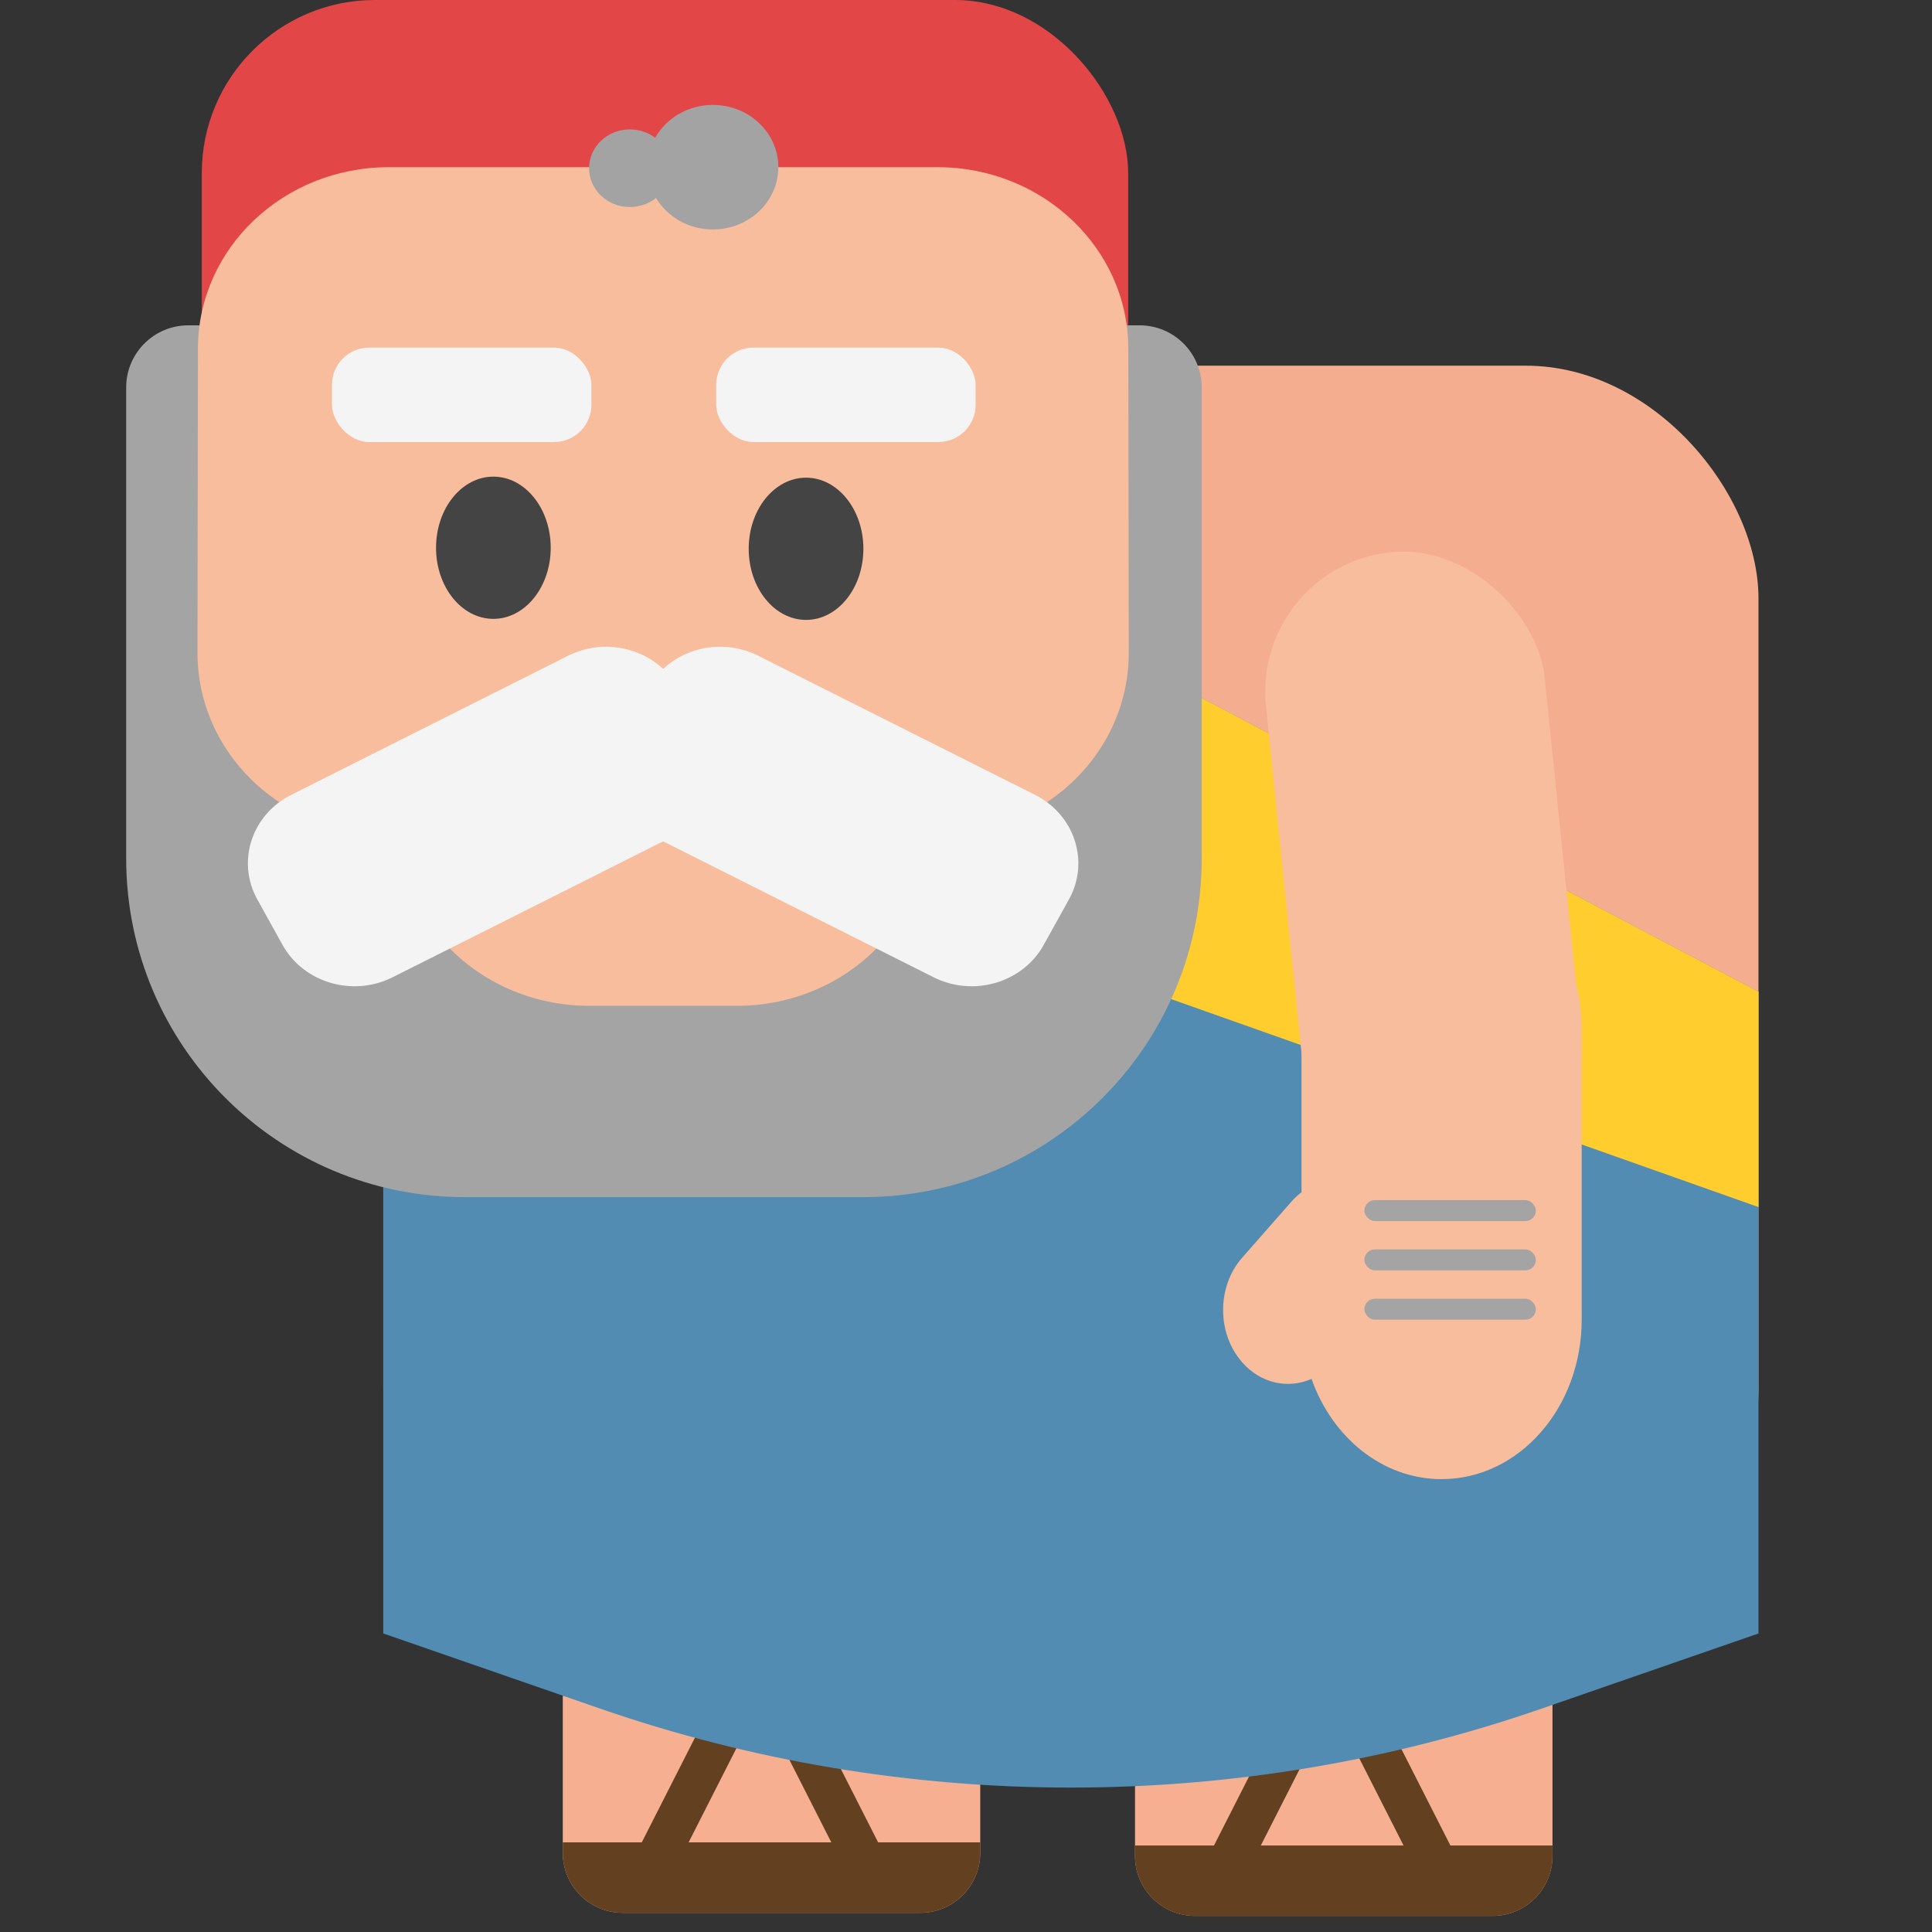 <?xml version="1.0" encoding="UTF-8"?>
<svg xmlns="http://www.w3.org/2000/svg" viewBox="0 0 1024 1024">
  <rect x="0" y="0" width="1024" height="1024" fill="#333333" stroke="none"/>
  <defs>
    <style>
      .cls-1, .cls-2 {
        fill: #f6af90;
      }

      .cls-3 {
        fill: #444;
      }

      .cls-2 {
        opacity: .99;
      }

      .cls-4 {
        fill: #f8bd9c;
      }

      .cls-5 {
        fill: #a4a3a3;
      }

      .cls-6 {
        fill: #ffcd2e;
      }

      .cls-7 {
        fill: #e34647;
      }

      .cls-8 {
        fill: #634020;
      }

      .cls-9 {
        fill: #a5a4a4;
      }

      .cls-10 {
        fill: #f4f4f4;
      }

      .cls-11 {
        fill: #528cb2;
      }
    </style>
  </defs>
  <g id="Lag_12" data-name="Lag 12">
    <path class="cls-1" d="M298.29,898.75h221.26v83.3c0,17.54-14.24,31.78-31.78,31.78h-157.71c-17.54,0-31.78-14.24-31.78-31.78v-83.3h0Z"/>
    <path class="cls-8" d="M298.29,976.5h221.26v5.55c0,17.54-14.24,31.78-31.78,31.78h-157.71c-17.54,0-31.78-14.24-31.78-31.78v-5.55h0Z"/>
    <rect class="cls-8" x="358.89" y="895.4" width="22.13" height="93.67" transform="translate(466.87 -65.38) rotate(26.93)"/>
    <rect class="cls-8" x="428.94" y="904.03" width="22.12" height="93.67" transform="translate(1262.94 1599.34) rotate(153.07)"/>
    <path class="cls-1" d="M601.59,900.38h221.26v83.3c0,17.54-14.24,31.78-31.78,31.78h-157.71c-17.54,0-31.78-14.24-31.78-31.78v-83.3h0Z"/>
    <path class="cls-8" d="M601.59,978.14h221.26v5.55c0,17.54-14.24,31.78-31.78,31.78h-157.71c-17.54,0-31.78-14.24-31.78-31.78v-5.55h0Z"/>
    <rect class="cls-8" x="662.19" y="897.04" width="22.13" height="93.67" transform="translate(500.5 -202.57) rotate(26.93)"/>
    <rect class="cls-8" x="732.24" y="905.67" width="22.13" height="93.67" transform="translate(1837.39 1465.07) rotate(153.07)"/>
  </g>
  <g id="Lag_7" data-name="Lag 7">
    <rect class="cls-2" x="203.14" y="193.82" width="728.89" height="665.18" rx="123.29" ry="123.29"/>
    <path class="cls-11" d="M932.04,865.77l-114.8,39.78c-161.25,55.88-338.05,55.88-499.3,0l-114.8-39.78V141.15l728.89,384.48v340.15Z"/>
  </g>
  <g id="Lag_13" data-name="Lag 13">
    <polygon class="cls-6" points="203.14 381.69 932.04 639.78 932.04 525.62 203.14 141.15 203.14 381.69"/>
  </g>
  <g id="Lag_14" data-name="Lag 14">
    <rect class="cls-7" x="106.95" width="491.01" height="275.33" rx="91.76" ry="91.76"/>
  </g>
  <g id="Lag_2" data-name="Lag 2">
    <path class="cls-9" d="M99.79,172.43h504.24c18.16,0,32.91,14.74,32.91,32.91v249.72c0,99.03-80.4,179.44-179.44,179.44h-211.18c-99.03,0-179.44-80.4-179.44-179.44v-249.72c0-18.16,14.74-32.91,32.91-32.91Z"/>
    <path class="cls-4" d="M598.03,184.73c-.08-53.11-45.35-96.12-101.17-96.12H206.08c-55.82,0-101.09,43.01-101.17,96.12l-.24,161.3c-.05,35.56,20.51,68.26,53.48,85.02l22.38,11.38c15.33,7.79,28.28,19.21,37.62,33.15l8.7,12.99c18.58,27.73,50.75,44.52,85.32,44.52h78.6c34.57,0,66.74-16.79,85.32-44.52l8.7-12.99c9.34-13.94,22.3-25.36,37.62-33.15l22.38-11.38c32.97-16.77,53.53-49.46,53.48-85.02l-.24-161.3Z"/>
  </g>
  <g id="Lag_5" data-name="Lag 5">
    <path class="cls-10" d="M136.39,476.75l13.38,24.1c11.13,20.05,37.24,27.72,58.32,17.13l146.69-73.71c21.08-10.59,29.14-35.43,18.01-55.49l-13.38-24.1c-11.13-20.05-37.24-27.72-58.32-17.13l-146.69,73.71c-21.08,10.59-29.14,35.43-18.01,55.49Z"/>
    <path class="cls-10" d="M566.55,476.75l-13.38,24.1c-11.13,20.05-37.24,27.72-58.32,17.13l-146.69-73.71c-21.08-10.59-29.14-35.43-18.01-55.49l13.38-24.1c11.13-20.05,37.24-27.72,58.32-17.13l146.69,73.71c21.08,10.59,29.14,35.43,18.01,55.49Z"/>
  </g>
  <g id="Lag_6" data-name="Lag 6">
    <ellipse class="cls-3" cx="261.5" cy="290.32" rx="30.39" ry="37.69"/>
    <ellipse class="cls-3" cx="427.22" cy="290.87" rx="30.39" ry="37.69"/>
    <rect class="cls-10" x="379.6" y="184.24" width="137.51" height="50.05" rx="19.73" ry="19.73"/>
    <rect class="cls-10" x="175.95" y="184.24" width="137.51" height="50.05" rx="19.73" ry="19.73"/>
  </g>
  <g id="Lag_3" data-name="Lag 3">
    <ellipse class="cls-5" cx="377.85" cy="88.61" rx="34.69" ry="33"/>
    <ellipse class="cls-5" cx="333.85" cy="89.16" rx="21.63" ry="20.57"/>
  </g>
  <g id="Lag_15" data-name="Lag 15">
    <rect class="cls-4" x="680.18" y="291.83" width="148.5" height="337.62" rx="74.25" ry="74.25" transform="translate(1551.92 841.93) rotate(174.15)"/>
    <path class="cls-4" d="M658.35,666.63l26.04-29.64c1.69-1.93,3.52-3.61,5.44-5.05v-86.79c0-46.68,33.24-84.51,74.25-84.51h0c41.01,0,74.25,37.84,74.25,84.51v154.31c0,46.68-33.24,84.51-74.25,84.51h0c-31.26,0-57.99-22-68.94-53.13-12.33,5.44-26.85,2.51-36.79-8.82h0c-13.44-15.3-13.44-40.1,0-55.39Z"/>
    <rect class="cls-9" x="723.15" y="688.34" width="90.89" height="11.11" rx="5.56" ry="5.56" transform="translate(1537.19 1387.8) rotate(-180)"/>
    <rect class="cls-9" x="723.15" y="662.21" width="90.89" height="11.11" rx="5.56" ry="5.56" transform="translate(1537.19 1335.54) rotate(-180)"/>
    <rect class="cls-9" x="723.15" y="636.08" width="90.89" height="11.11" rx="5.56" ry="5.56" transform="translate(1537.19 1283.28) rotate(-180)"/>
  </g>
</svg>